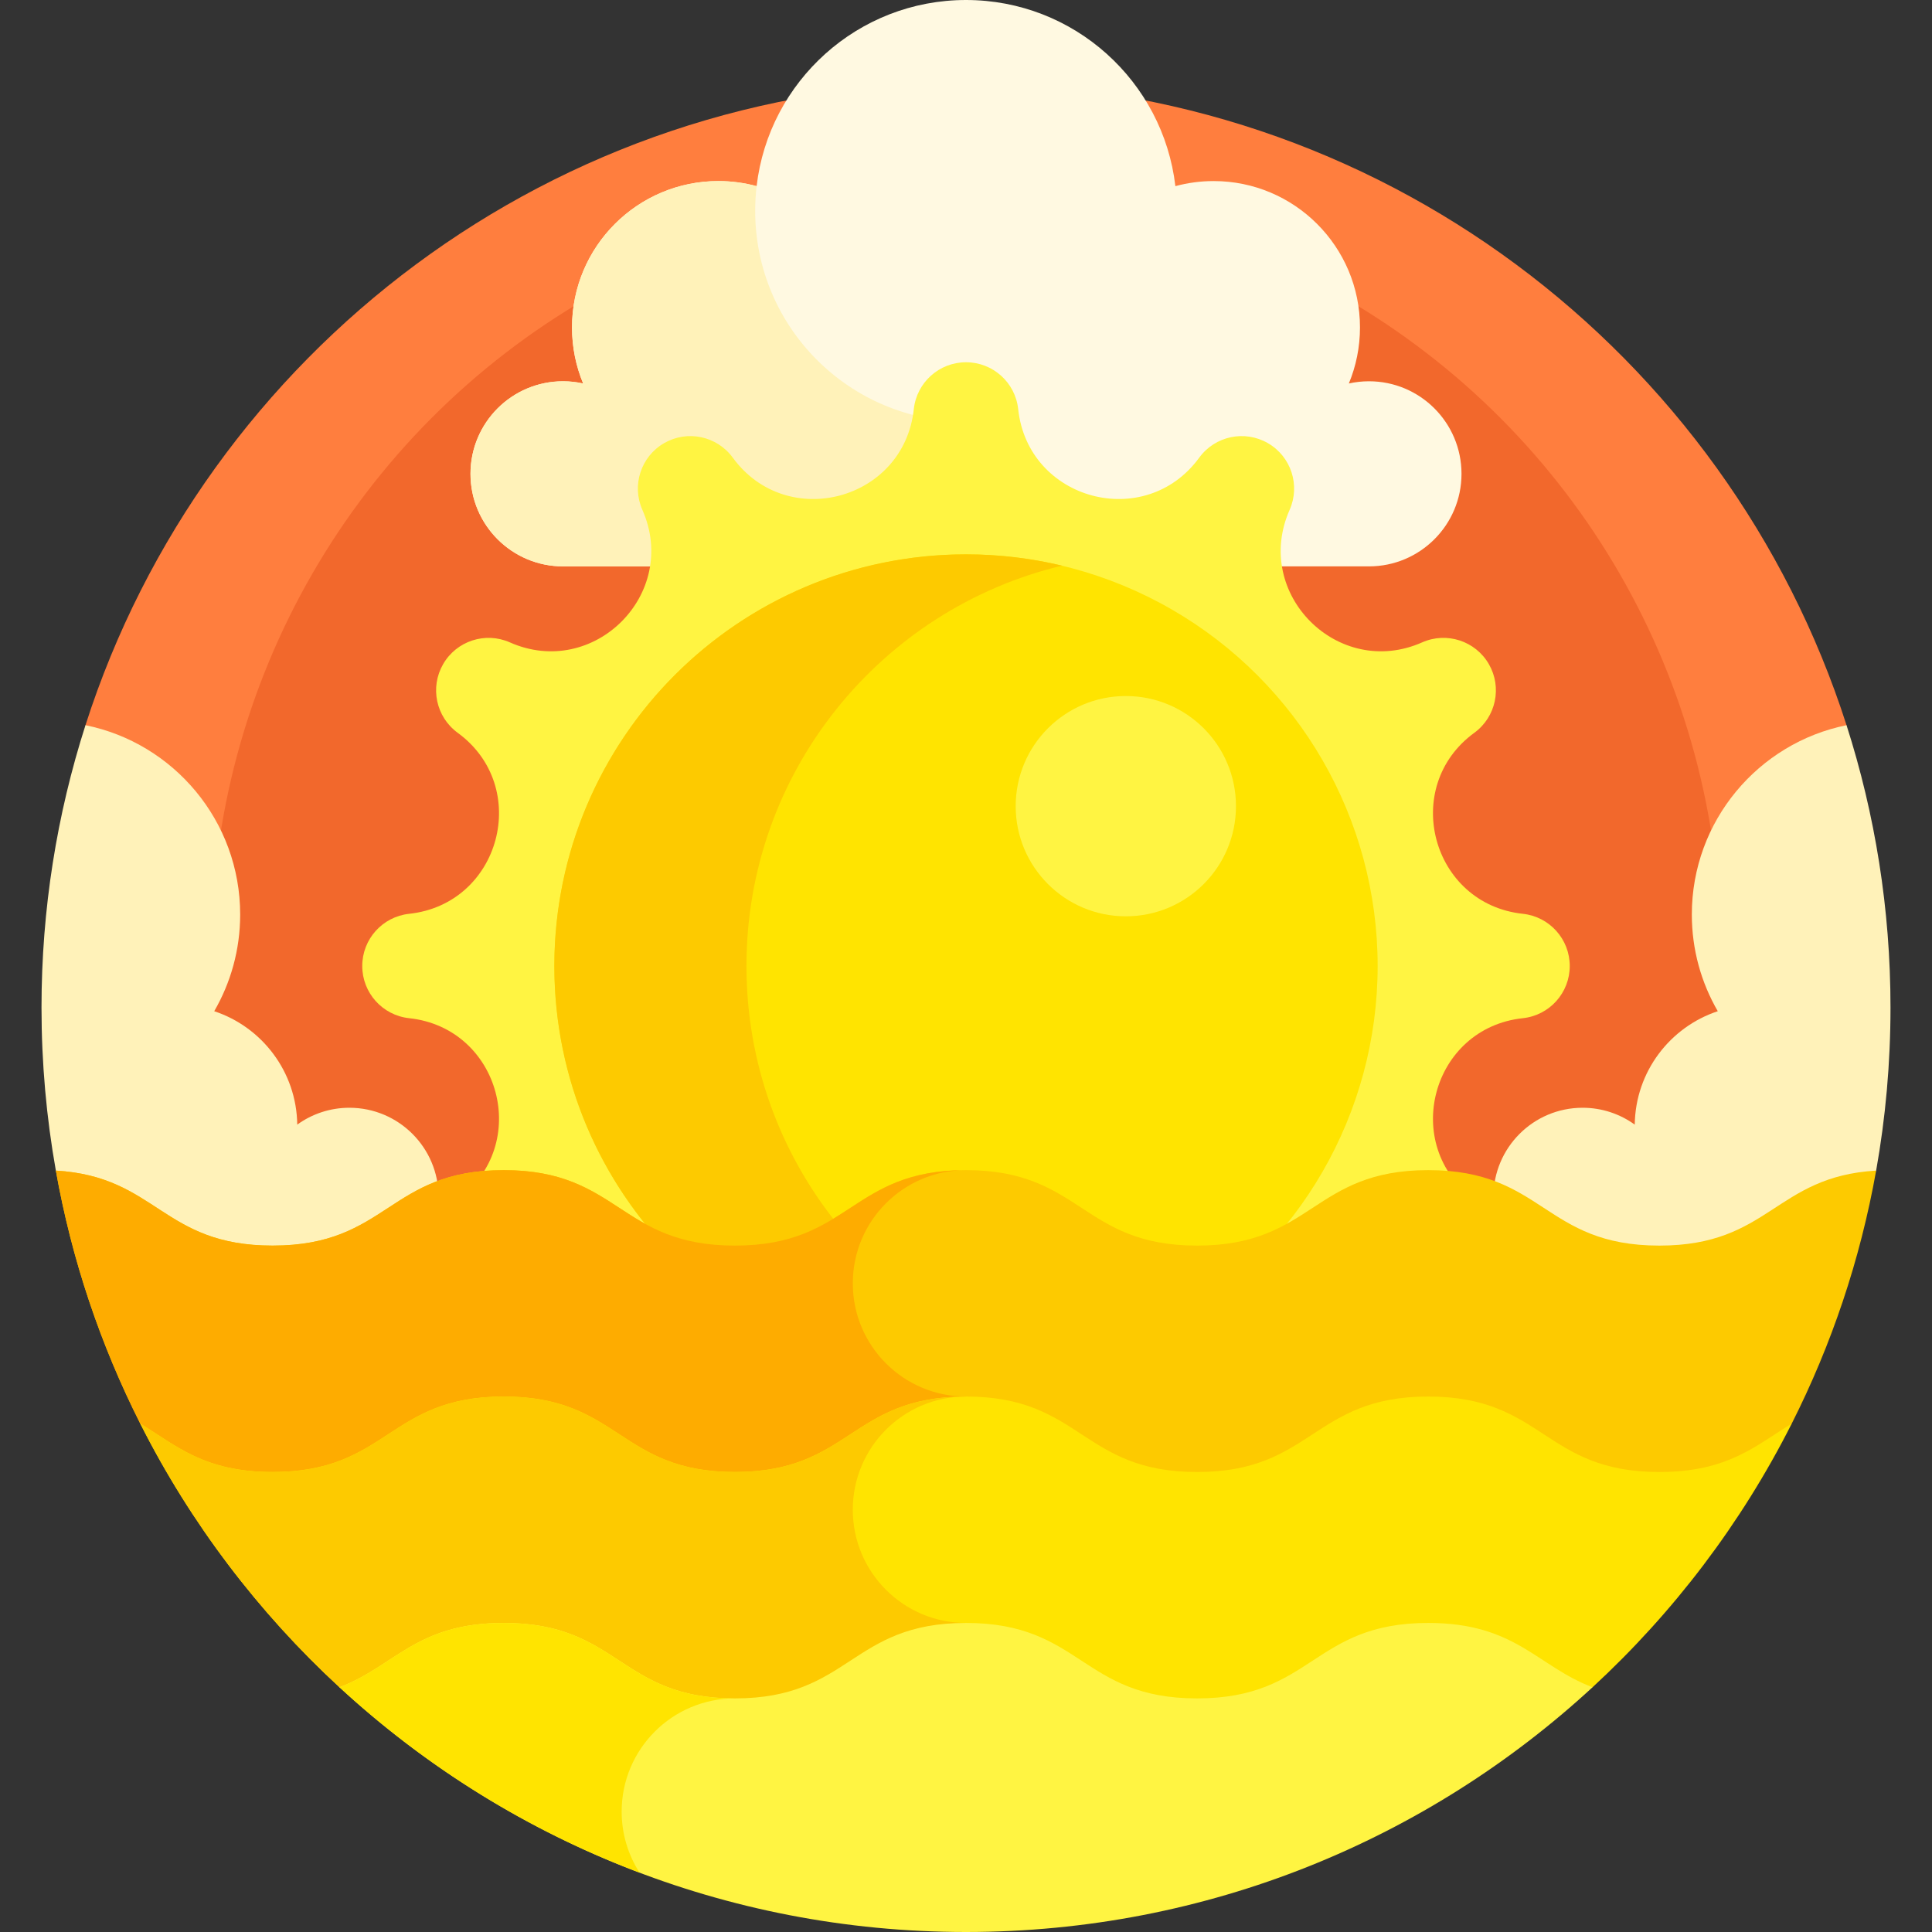 <svg id="Capa_1" enable-background="new 0 0 512 512" height="512" viewBox="0 0 512 512" width="512" xmlns="http://www.w3.org/2000/svg"><rect x="0" y="0" width="512" height="512" fill="#333333" stroke="none"/><g><g><path d="m489.349 192.184c-31.625-98.715-124.134-170.184-233.349-170.184s-201.724 71.469-233.349 170.184l42.094 182.914h382.511z" fill="#ff7e3e"/></g><g><circle cx="256" cy="252" fill="#f2682c" r="200"/></g><g><g><path d="m362.787 101.041c-1.831 0-3.612.207-5.328.587 1.898-4.575 2.951-9.59 2.951-14.852 0-21.424-17.368-38.792-38.792-38.792-3.506 0-6.9.473-10.131 1.345-3.239-27.773-26.844-49.329-55.487-49.329s-52.248 21.556-55.487 49.33c-3.23-.872-6.625-1.345-10.131-1.345-21.424 0-38.792 17.368-38.792 38.792 0 5.262 1.053 10.277 2.951 14.852-1.716-.38-3.498-.587-5.328-.587-13.546 0-24.527 10.981-24.527 24.527s10.981 24.527 24.527 24.527h213.573c13.546 0 24.527-10.981 24.527-24.527.001-13.547-10.98-24.528-24.526-24.528z" fill="#fff9e1"/></g><g><g><path d="m256 113.998c0-.76.031-1.512.078-2.26-.026 0-.052.001-.078.001-30.856 0-55.87-25.014-55.87-55.87 0-2.213.133-4.395.383-6.541-3.23-.872-6.625-1.345-10.131-1.345-21.424 0-38.792 17.368-38.792 38.792 0 5.262 1.053 10.277 2.951 14.852-1.716-.38-3.498-.587-5.328-.587-13.546 0-24.527 10.981-24.527 24.527s10.981 24.527 24.527 24.527h142.884c-19.936.002-36.097-16.16-36.097-36.096z" fill="#fff2b9"/></g></g></g><g><path d="m497.198 310.218c2.497-14.029 3.802-28.471 3.802-43.218 0-26.095-4.095-51.23-11.651-74.816-23.388 4.731-40.997 25.399-40.997 50.182 0 9.335 2.511 18.079 6.875 25.615-12.657 4.19-21.82 16.035-22.002 30.054-3.887-2.807-8.658-4.467-13.819-4.467-13.052 0-23.633 10.581-23.633 23.633s10.581 23.633 23.633 23.633h54.224z" fill="#fff2b9"/></g><g><path d="m14.802 310.218c-2.497-14.029-3.802-28.471-3.802-43.218 0-26.095 4.095-51.23 11.651-74.816 23.388 4.731 40.997 25.399 40.997 50.182 0 9.335-2.511 18.079-6.875 25.615 12.657 4.19 21.82 16.035 22.002 30.054 3.887-2.807 8.658-4.467 13.819-4.467 13.052 0 23.633 10.581 23.633 23.633s-10.581 23.633-23.633 23.633h-54.224z" fill="#fff2b9"/></g><g><g><path d="m403.571 242.168c-24.204-2.593-32.52-33.628-12.855-47.976 5.743-4.19 7.402-12.036 3.848-18.193-3.555-6.157-11.179-8.643-17.679-5.764-22.258 9.856-44.977-12.863-35.121-35.12 2.879-6.5.393-14.125-5.764-17.679-6.157-3.555-14.003-1.895-18.193 3.848-14.348 19.665-45.382 11.349-47.976-12.855-.757-7.069-6.722-12.429-13.831-12.429-7.109 0-13.074 5.36-13.831 12.429-2.593 24.204-33.628 32.52-47.976 12.855-4.19-5.743-12.036-7.402-18.193-3.848-6.157 3.555-8.642 11.179-5.764 17.679 9.856 22.258-12.863 44.977-35.121 35.12-6.5-2.878-14.125-.393-17.679 5.764-3.555 6.157-1.895 14.003 3.848 18.193 19.665 14.348 11.349 45.382-12.855 47.976-7.069.758-12.429 6.723-12.429 13.832 0 7.109 5.36 13.074 12.429 13.831 24.204 2.593 32.52 33.628 12.855 47.976-5.743 4.19-7.402 12.036-3.848 18.193 3.555 6.157 11.179 8.643 17.679 5.764 22.258-9.857 44.977 12.863 35.121 35.121-2.878 6.5-.393 14.125 5.764 17.679 6.157 3.555 14.003 1.895 18.193-3.848 14.348-19.665 45.382-11.349 47.976 12.855.757 7.069 6.722 12.429 13.831 12.429 7.109 0 13.074-5.36 13.831-12.429 2.593-24.204 33.628-32.52 47.975-12.855 4.19 5.743 12.036 7.402 18.193 3.848 6.157-3.555 8.642-11.179 5.764-17.679-9.856-22.258 12.863-44.977 35.121-35.121 6.5 2.879 14.125.393 17.679-5.764 3.555-6.157 1.895-14.003-3.848-18.193-19.665-14.348-11.349-45.382 12.855-47.976 7.07-.757 12.43-6.722 12.43-13.831 0-7.109-5.36-13.074-12.429-13.832z" fill="#fff442"/></g><g><circle cx="256" cy="256" fill="#ffe400" r="109.091"/></g><g><circle cx="298.357" cy="213.643" fill="#fff442" r="29.189"/></g><g><path d="m197.818 256c0-51.484 35.666-94.631 83.636-106.098-8.167-1.952-16.689-2.993-25.455-2.993-60.249 0-109.091 48.842-109.091 109.091s48.843 109.091 109.092 109.091c8.766 0 17.287-1.041 25.455-2.993-47.971-11.467-83.637-54.614-83.637-106.098z" fill="#fdca00"/></g></g><g><path d="m37.177 377.28 27.227 33.768h383.193l27.223-33.763c10.517-20.827 18.157-43.354 22.378-67.066-26.864 1.589-28.155 19.877-57.452 19.877-30.627 0-30.627-20-61.254-20-30.626 0-30.626 20-61.251 20s-30.625-20-61.249-20c-30.623 0-30.623 20-61.246 20-30.624 0-30.624-20-61.249-20s-30.625 20-61.25 20c-29.294 0-30.585-18.288-57.445-19.877 4.22 23.71 11.859 46.235 22.375 67.061z" fill="#fdca00"/></g><g><path d="m256 370.096c-16.569 0-30-13.431-30-30 0-16.567 13.429-29.998 29.996-30-.002 0-.003 0-.005 0-30.623 0-30.623 20-61.246 20-30.624 0-30.624-20-61.249-20s-30.625 20-61.25 20c-29.294 0-30.585-18.288-57.445-19.877 4.22 23.711 11.859 46.236 22.375 67.061l27.227 33.768h191.597z" fill="#feac00"/></g><g><path d="m89.962 447.142 46.953 19.092h238.172l46.95-19.091c21.513-19.841 39.466-43.484 52.788-69.866-9.456 5.734-16.842 12.819-35.078 12.819-30.627 0-30.627-20-61.254-20-30.626 0-30.626 20-61.251 20s-30.625-20-61.249-20c-30.623 0-30.623 20-61.246 20-30.624 0-30.624-20-61.249-20s-30.625 20-61.25 20c-18.231 0-25.617-7.083-35.07-12.816 13.32 26.38 31.273 50.022 52.784 69.862z" fill="#ffe400"/></g><g><path d="m256 430.096c-16.569 0-30-13.431-30-30 0-16.567 13.429-29.998 29.996-30-.002 0-.003 0-.005 0-30.623 0-30.623 20-61.246 20-30.624 0-30.624-20-61.249-20s-30.625 20-61.25 20c-18.231 0-25.617-7.083-35.07-12.816 13.321 26.38 31.274 50.022 52.785 69.862l46.953 19.092h119.086z" fill="#fdca00"/></g><g><path d="m422.036 447.144c-14.7-5.562-20.327-17.048-43.543-17.048-30.626 0-30.626 20-61.251 20s-30.625-20-61.249-20c-30.623 0-30.623 20-61.246 20-30.624 0-30.624-20-61.249-20-23.212 0-28.839 11.484-43.534 17.046 43.651 40.261 101.968 64.858 166.036 64.858 64.067 0 122.383-24.596 166.036-64.856z" fill="#fff442"/></g><g><path d="m89.962 447.142c22.9 21.12 49.84 37.92 79.524 49.13-2.996-4.668-4.741-10.217-4.741-16.176 0-16.569 13.432-30 30-30-30.624 0-30.624-20-61.249-20-23.212 0-28.839 11.484-43.534 17.046z" fill="#ffe400"/></g></g></svg>